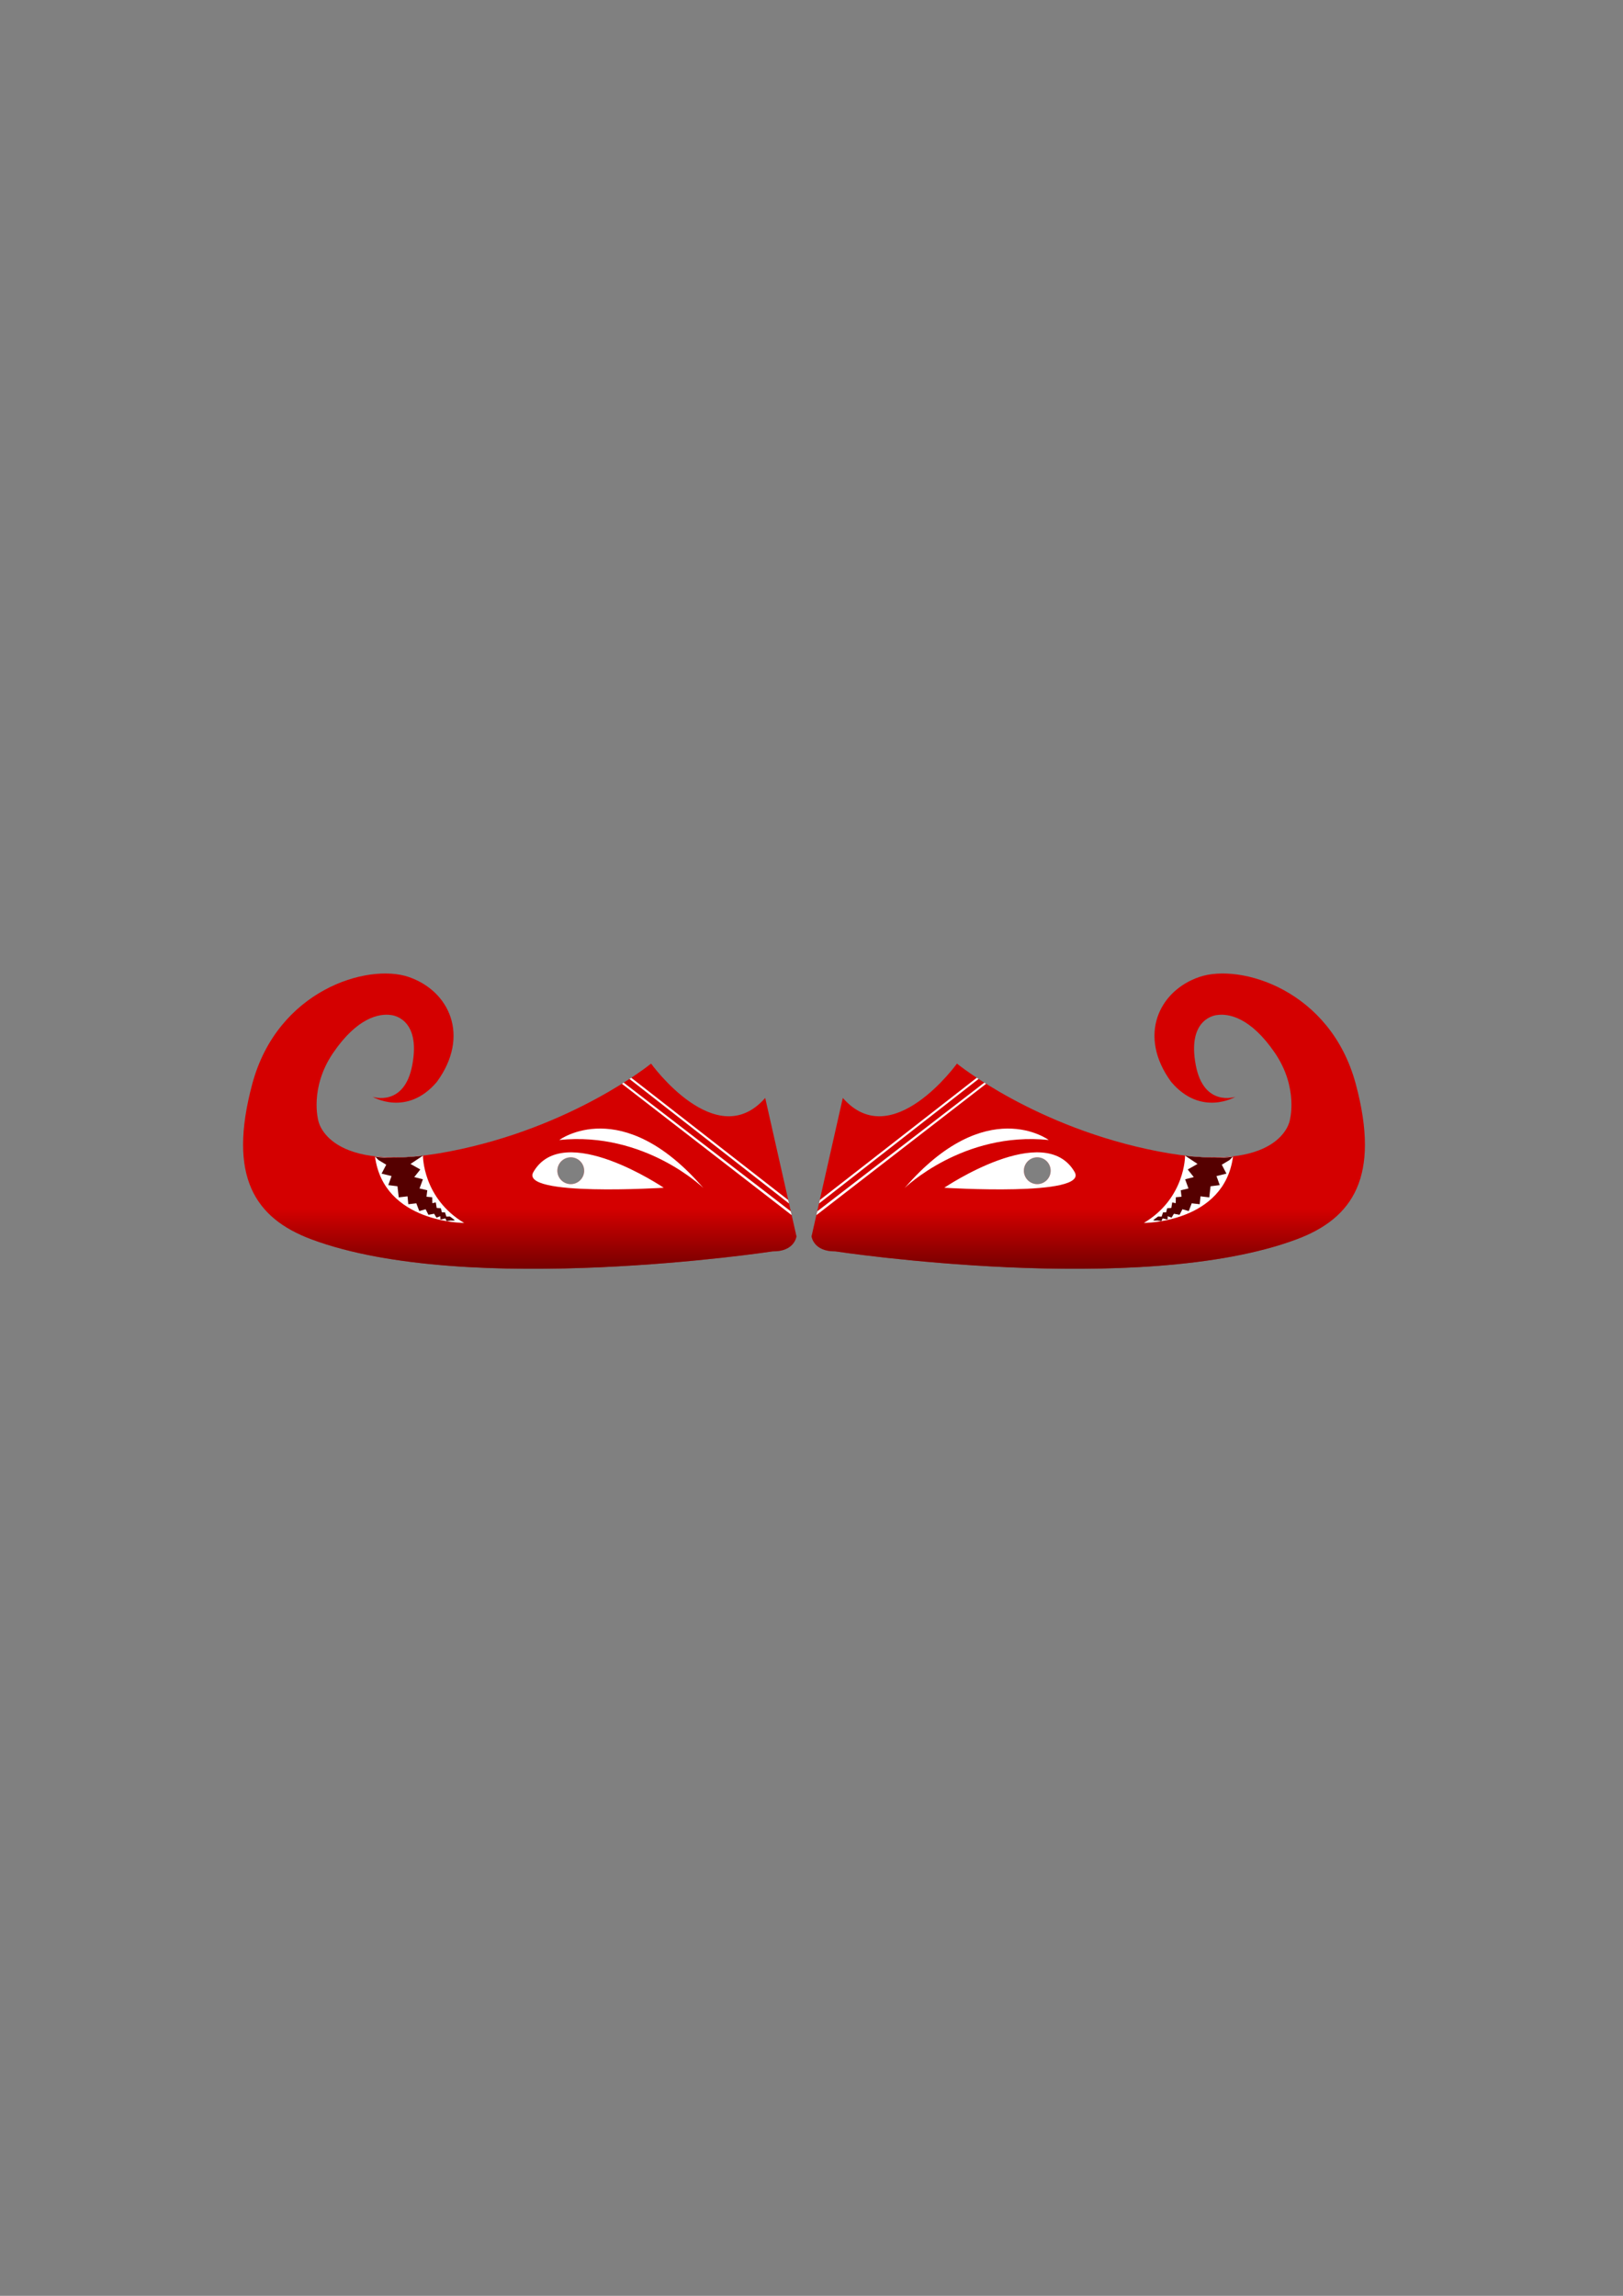 <?xml version="1.0" encoding="UTF-8" standalone="no"?>
<!-- Created with Inkscape (http://www.inkscape.org/) -->

<svg
   xmlns:dc="http://purl.org/dc/elements/1.1/"
   xmlns:cc="http://creativecommons.org/ns#"
   xmlns:rdf="http://www.w3.org/1999/02/22-rdf-syntax-ns#"
   xmlns:svg="http://www.w3.org/2000/svg"
   xmlns="http://www.w3.org/2000/svg"
   xmlns:xlink="http://www.w3.org/1999/xlink"
   xmlns:sodipodi="http://sodipodi.sourceforge.net/DTD/sodipodi-0.dtd"
   xmlns:inkscape="http://www.inkscape.org/namespaces/inkscape"
   width="210mm"
   height="297mm"
   viewBox="0 0 210 297"
   version="1.1"
   id="svg8"
   inkscape:version="0.92.5 (2060ec1f9f, 2020-04-08)"
   sodipodi:docname="goopeybagha.svg">
  <rect x="0" y="0" width="210" height="297" fill="#808080" stroke="none"/>
  <defs
     id="defs2">
    <linearGradient
       inkscape:collect="always"
       id="linearGradient1032">
      <stop
         style="stop-color:#550000;stop-opacity:1;"
         offset="0"
         id="stop1028" />
      <stop
         style="stop-color:#550000;stop-opacity:0;"
         offset="1"
         id="stop1030" />
    </linearGradient>
    <clipPath
       clipPathUnits="userSpaceOnUse"
       id="clipPath1049">
      <use
         x="0"
         y="0"
         xlink:href="#g1045"
         id="use1051"
         width="100%"
         height="100%" />
    </clipPath>
    <linearGradient
       inkscape:collect="always"
       xlink:href="#linearGradient1032"
       id="linearGradient1075"
       gradientUnits="userSpaceOnUse"
       x1="122.463"
       y1="166.84"
       x2="122.463"
       y2="156.366"
       gradientTransform="matrix(-1,0,0,1,191.621,0.046)" />
    <linearGradient
       inkscape:collect="always"
       xlink:href="#linearGradient1032"
       id="linearGradient1079"
       gradientUnits="userSpaceOnUse"
       gradientTransform="translate(-16.441,0.046)"
       x1="122.463"
       y1="166.84"
       x2="122.463"
       y2="156.366" />
  </defs>
  <sodipodi:namedview
     id="base"
     pagecolor="#ffffff"
     bordercolor="#666666"
     borderopacity="1.0"
     inkscape:pageopacity="0.0"
     inkscape:pageshadow="2"
     inkscape:zoom="0.35"
     inkscape:cx="-133.23597"
     inkscape:cy="407.23637"
     inkscape:document-units="mm"
     inkscape:current-layer="layer1"
     showgrid="false"
     inkscape:window-width="1366"
     inkscape:window-height="691"
     inkscape:window-x="0"
     inkscape:window-y="0"
     inkscape:window-maximized="1" />
  <g
     inkscape:label="Layer 1"
     inkscape:groupmode="layer"
     id="layer1">
    <g
       id="g1047"
       clip-path="url(#clipPath1049)"
       transform="translate(16.441,-0.046)">
      <g
         inkscape:label="Clip"
         id="g1045">
        <path
           sodipodi:nodetypes="ccssszcccsccscc"
           inkscape:connector-curvature="0"
           id="path91"
           d="m 92.609,142.084 -4.042,17.907 c 0,0 0.234,1.975 3.074,1.938 0,0 39.467,5.996 59.688,-1.558 7.299,-2.726 10.867,-8.096 7.654,-20.089 -3.263,-12.177 -14.921,-15.644 -20.208,-13.86 -5.288,1.784 -8.032,7.624 -3.685,13.577 3.876,4.579 8.315,1.94 8.315,1.94 0,0 -4.094,1.37 -5.125,-4.099 -1.178,-6.194 2.74,-6.481 2.74,-6.481 1.547,-0.229 4.377,0.334 7.484,4.878 3.107,4.544 1.938,8.753 1.938,8.753 0,0 -1.102,7.083 -17.005,4.009 -15.903,-3.074 -26.059,-11.359 -26.059,-11.359 0,0 -8.419,11.693 -14.767,4.443 z"
           style="fill:#d40000;stroke:none;stroke-width:0.265px;stroke-linecap:butt;stroke-linejoin:miter;stroke-opacity:1" />
        <path
           style="fill:url(#linearGradient1079);fill-opacity:1;stroke:none;stroke-width:0.265px;stroke-linecap:butt;stroke-linejoin:miter;stroke-opacity:1"
           d="m 92.609,142.084 -4.042,17.907 c 0,0 0.234,1.975 3.074,1.938 0,0 39.467,5.996 59.688,-1.558 7.299,-2.726 10.867,-8.096 7.654,-20.089 -3.263,-12.177 -14.921,-15.644 -20.208,-13.86 -5.288,1.784 -8.032,7.624 -3.685,13.577 3.876,4.579 8.315,1.94 8.315,1.94 0,0 -4.094,1.37 -5.125,-4.099 -1.178,-6.194 2.74,-6.481 2.74,-6.481 1.547,-0.229 4.377,0.334 7.484,4.878 3.107,4.544 1.938,8.753 1.938,8.753 0,0 -1.102,7.083 -17.005,4.009 -15.903,-3.074 -26.059,-11.359 -26.059,-11.359 0,0 -8.419,11.693 -14.767,4.443 z"
           id="path1026"
           inkscape:connector-curvature="0"
           sodipodi:nodetypes="ccssszcccsccscc" />
        <path
           sodipodi:nodetypes="csc"
           inkscape:connector-curvature="0"
           id="path97"
           d="m 105.739,153.7 c 0,0 12.972,-8.778 16.867,-2.032 1.858,3.218 -16.867,2.032 -16.867,2.032 z"
           style="fill:#ffffff;stroke:none;stroke-width:0.265px;stroke-linecap:butt;stroke-linejoin:miter;stroke-opacity:1" />
        <path
           inkscape:connector-curvature="0"
           id="path101"
           d="m 100.611,153.735 c 0,0 7.55,-7.35 18.642,-6.214 0,0 -8.085,-6.014 -18.642,6.214 z"
           style="fill:#ffffff;stroke:none;stroke-width:0.265px;stroke-linecap:butt;stroke-linejoin:miter;stroke-opacity:1" />
        <path
           sodipodi:nodetypes="cccc"
           inkscape:connector-curvature="0"
           id="path105"
           d="m 136.895,149.55 c 0,0 0.047,5.496 -5.332,8.703 0,0 10.401,0.007 11.535,-8.592 -2.502,0.287 -3.838,0.143 -6.203,-0.111 z"
           style="fill:#ffffff;stroke:none;stroke-width:0.265px;stroke-linecap:butt;stroke-linejoin:miter;stroke-opacity:1" />
        <path
           sodipodi:nodetypes="ccccccccccccccccccccccccccccccccccccccccccc"
           inkscape:connector-curvature="0"
           id="path920"
           d="m 136.895,149.55 1.612,1.069 -1.27,0.718 0.785,0.986 -1.119,0.284 0.434,1.186 -1.002,0.234 0.1,0.835 -0.735,0.067 -0.017,0.768 -0.451,-0.1 -0.117,0.718 -0.535,0.033 -0.134,0.535 h -0.401 l -0.184,0.551 -0.451,-0.017 -0.434,0.317 -0.217,0.184 0.301,0.033 0.267,-0.017 0.501,0.084 0.167,-0.351 0.635,0.15 0.017,-0.434 0.501,0.184 0.301,-0.501 0.735,0.134 0.367,-0.718 0.819,0.234 0.384,-1.002 1.036,0.117 0.1,-1.019 1.136,0.134 0.167,-1.437 1.186,-0.15 -0.418,-1.169 1.286,-0.317 -0.601,-1.153 1.002,-0.601 0.448,-0.457 c 0,0 -1.336,0.364 -5.34,-0.012 z"
           style="fill:#550000;stroke:none;stroke-width:0.265px;stroke-linecap:butt;stroke-linejoin:miter;stroke-opacity:1" />
        <circle
           r="1.732"
           cy="151.498"
           cx="117.77"
           id="path922"
           style="opacity:1;fill:#000000;fill-opacity:1;fill-rule:evenodd;stroke:none;stroke-width:0.109;stroke-linejoin:miter;stroke-miterlimit:4;stroke-dasharray:none;stroke-dashoffset:142.299;stroke-opacity:1;paint-order:fill markers stroke" />
        <path
           sodipodi:nodetypes="ccccc"
           inkscape:connector-curvature="0"
           id="path926"
           d="m 89.639,155.285 20.301,-15.811 0.234,0.155 -20.645,16.108 z"
           style="fill:#ffffff;fill-opacity:1;stroke:none;stroke-width:0.265px;stroke-linecap:butt;stroke-linejoin:miter;stroke-opacity:1" />
        <path
           sodipodi:nodetypes="ccccc"
           style="fill:#ffffff;fill-opacity:1;stroke:none;stroke-width:0.283px;stroke-linecap:butt;stroke-linejoin:miter;stroke-opacity:1"
           d="m 89.301,156.752 21.621,-16.65 0.226,0.154 -21.956,16.985 z"
           id="path947"
           inkscape:connector-curvature="0" />
      </g>
    </g>
    <g
       clip-path="url(#clipPath1049)"
       id="g1073"
       transform="matrix(-1,0,0,1,191.621,-0.046)">
      <g
         id="g1071"
         inkscape:label="Clip">
        <path
           style="fill:#d40000;stroke:none;stroke-width:0.265px;stroke-linecap:butt;stroke-linejoin:miter;stroke-opacity:1"
           d="m 92.609,142.084 -4.042,17.907 c 0,0 0.234,1.975 3.074,1.938 0,0 39.467,5.996 59.688,-1.558 7.299,-2.726 10.867,-8.096 7.654,-20.089 -3.263,-12.177 -14.921,-15.644 -20.208,-13.86 -5.288,1.784 -8.032,7.624 -3.685,13.577 3.876,4.579 8.315,1.94 8.315,1.94 0,0 -4.094,1.37 -5.125,-4.099 -1.178,-6.194 2.74,-6.481 2.74,-6.481 1.547,-0.229 4.377,0.334 7.484,4.878 3.107,4.544 1.938,8.753 1.938,8.753 0,0 -1.102,7.083 -17.005,4.009 -15.903,-3.074 -26.059,-11.359 -26.059,-11.359 0,0 -8.419,11.693 -14.767,4.443 z"
           id="path1053"
           inkscape:connector-curvature="0"
           sodipodi:nodetypes="ccssszcccsccscc" />
        <path
           sodipodi:nodetypes="ccssszcccsccscc"
           inkscape:connector-curvature="0"
           id="path1055"
           d="m 92.609,142.084 -4.042,17.907 c 0,0 0.234,1.975 3.074,1.938 0,0 39.467,5.996 59.688,-1.558 7.299,-2.726 10.867,-8.096 7.654,-20.089 -3.263,-12.177 -14.921,-15.644 -20.208,-13.86 -5.288,1.784 -8.032,7.624 -3.685,13.577 3.876,4.579 8.315,1.94 8.315,1.94 0,0 -4.094,1.37 -5.125,-4.099 -1.178,-6.194 2.74,-6.481 2.74,-6.481 1.547,-0.229 4.377,0.334 7.484,4.878 3.107,4.544 1.938,8.753 1.938,8.753 0,0 -1.102,7.083 -17.005,4.009 -15.903,-3.074 -26.059,-11.359 -26.059,-11.359 0,0 -8.419,11.693 -14.767,4.443 z"
           style="fill:url(#linearGradient1075);fill-opacity:1;stroke:none;stroke-width:0.265px;stroke-linecap:butt;stroke-linejoin:miter;stroke-opacity:1" />
        <path
           style="fill:#ffffff;stroke:none;stroke-width:0.265px;stroke-linecap:butt;stroke-linejoin:miter;stroke-opacity:1"
           d="m 105.739,153.7 c 0,0 12.972,-8.778 16.867,-2.032 1.858,3.218 -16.867,2.032 -16.867,2.032 z"
           id="path1057"
           inkscape:connector-curvature="0"
           sodipodi:nodetypes="csc" />
        <path
           style="fill:#ffffff;stroke:none;stroke-width:0.265px;stroke-linecap:butt;stroke-linejoin:miter;stroke-opacity:1"
           d="m 100.611,153.735 c 0,0 7.55,-7.35 18.642,-6.214 0,0 -8.085,-6.014 -18.642,6.214 z"
           id="path1059"
           inkscape:connector-curvature="0" />
        <path
           style="fill:#ffffff;stroke:none;stroke-width:0.265px;stroke-linecap:butt;stroke-linejoin:miter;stroke-opacity:1"
           d="m 136.895,149.55 c 0,0 0.047,5.496 -5.332,8.703 0,0 10.401,0.007 11.535,-8.592 -2.502,0.287 -3.838,0.143 -6.203,-0.111 z"
           id="path1061"
           inkscape:connector-curvature="0"
           sodipodi:nodetypes="cccc" />
        <path
           style="fill:#550000;stroke:none;stroke-width:0.265px;stroke-linecap:butt;stroke-linejoin:miter;stroke-opacity:1"
           d="m 136.895,149.55 1.612,1.069 -1.27,0.718 0.785,0.986 -1.119,0.284 0.434,1.186 -1.002,0.234 0.1,0.835 -0.735,0.067 -0.017,0.768 -0.451,-0.1 -0.117,0.718 -0.535,0.033 -0.134,0.535 h -0.401 l -0.184,0.551 -0.451,-0.017 -0.434,0.317 -0.217,0.184 0.301,0.033 0.267,-0.017 0.501,0.084 0.167,-0.351 0.635,0.15 0.017,-0.434 0.501,0.184 0.301,-0.501 0.735,0.134 0.367,-0.718 0.819,0.234 0.384,-1.002 1.036,0.117 0.1,-1.019 1.136,0.134 0.167,-1.437 1.186,-0.15 -0.418,-1.169 1.286,-0.317 -0.601,-1.153 1.002,-0.601 0.448,-0.457 c 0,0 -1.336,0.364 -5.34,-0.012 z"
           id="path1063"
           inkscape:connector-curvature="0"
           sodipodi:nodetypes="ccccccccccccccccccccccccccccccccccccccccccc" />
        <circle
           style="opacity:1;fill:#000000;fill-opacity:1;fill-rule:evenodd;stroke:none;stroke-width:0.109;stroke-linejoin:miter;stroke-miterlimit:4;stroke-dasharray:none;stroke-dashoffset:142.299;stroke-opacity:1;paint-order:fill markers stroke"
           id="circle1065"
           cx="117.77"
           cy="151.498"
           r="1.732" />
        <path
           style="fill:#ffffff;fill-opacity:1;stroke:none;stroke-width:0.265px;stroke-linecap:butt;stroke-linejoin:miter;stroke-opacity:1"
           d="m 89.639,155.285 20.301,-15.811 0.234,0.155 -20.645,16.108 z"
           id="path1067"
           inkscape:connector-curvature="0"
           sodipodi:nodetypes="ccccc" />
        <path
           inkscape:connector-curvature="0"
           id="path1069"
           d="m 89.301,156.752 21.621,-16.65 0.226,0.154 -21.956,16.985 z"
           style="fill:#ffffff;fill-opacity:1;stroke:none;stroke-width:0.283px;stroke-linecap:butt;stroke-linejoin:miter;stroke-opacity:1"
           sodipodi:nodetypes="ccccc" />
      </g>
    </g>
  </g>
</svg>
